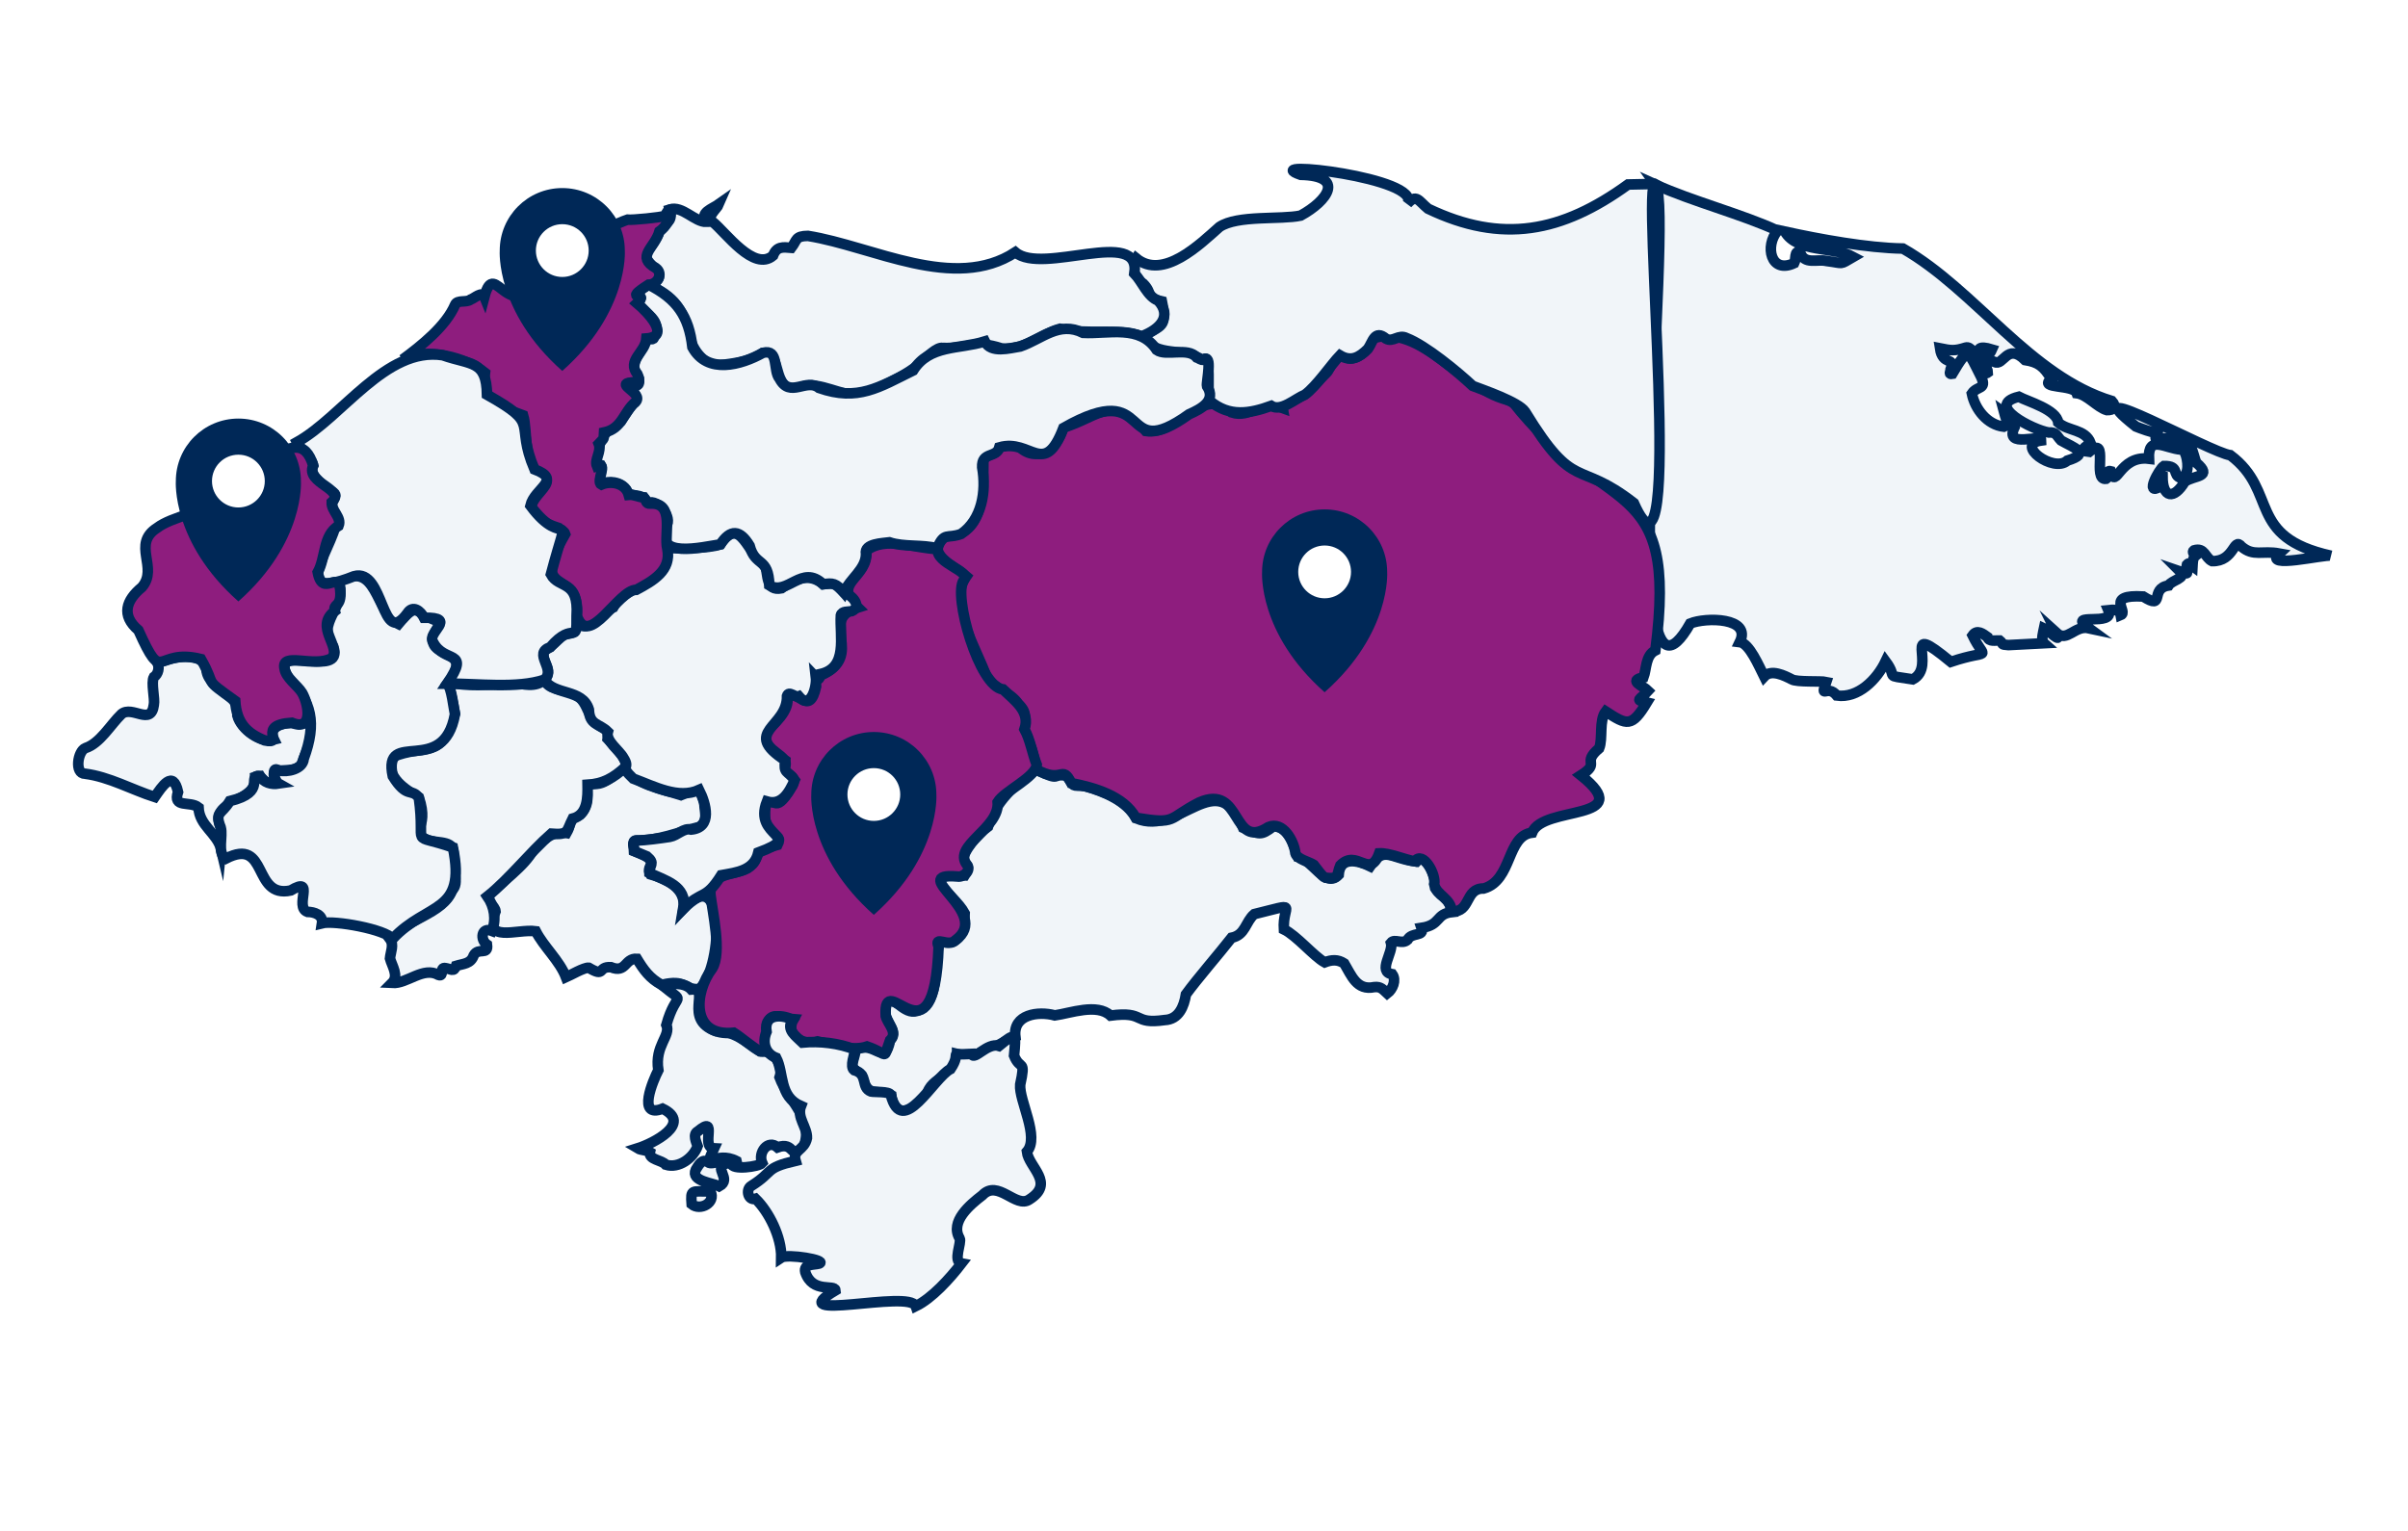 <svg width="4877" height="3101" viewBox="0 0 4877 3101" fill="none" xmlns="http://www.w3.org/2000/svg">
<path d="M1192.28 1960.61C1182.85 1959.85 1154.94 1976.07 1146.26 1979.84C1133.44 1946.27 1101.38 1918.36 1085.16 1886.68C1046.69 1881.4 976.909 1912.7 1003.69 1846.32C1002.93 1836.14 982.567 1821.8 989.356 1813.88C1014.25 1788.23 1063.66 1754.29 1079.88 1721.85C1096.1 1702.61 1120.62 1682.24 1147.4 1687.52C1162.11 1661.5 1142.12 1667.16 1175.69 1649.81C1203.22 1622.27 1178.7 1587.57 1195.68 1584.93C1219.06 1598.13 1246.6 1566.07 1264.32 1555.13C1288.46 1590.59 1340.14 1598.13 1379.37 1610.96C1408.41 1600.02 1414.82 1586.06 1426.51 1625.29C1426.14 1643.77 1435.57 1661.88 1417.46 1675.08C1375.97 1685.26 1332.59 1704.12 1288.09 1702.61C1278.66 1702.99 1284.31 1718.83 1284.31 1724.11C1345.04 1747.12 1304.68 1751.65 1317.13 1771.26C1349.94 1780.31 1391.06 1800.3 1383.89 1840.66C1475.17 1741.08 1461.59 1973.05 1415.2 2003.98C1383.14 2005.11 1389.93 1983.24 1340.14 1995.31C1315.62 1982.11 1303.55 1964.76 1289.97 1942.5C1264.7 1940.99 1268.85 1972.3 1237.17 1959.48C1209.25 1957.97 1226.98 1980.97 1192.28 1960.61Z" fill="#F1F5F9" stroke="#002857" stroke-width="21.384" stroke-miterlimit="10"/>
<path d="M1291.48 2326.48C1322.79 2316.67 1403.13 2275.93 1342.02 2246.14C1289.22 2266.88 1322.79 2188.8 1333.35 2168.06C1325.43 2117.89 1359.37 2098.66 1349.57 2076.4C1369.94 2003.61 1391.81 2037.55 1340.89 1996.06C1359 1992.29 1386.53 1989.65 1400.11 2004.74C1440.85 2000.97 1382.76 2065.09 1449.52 2088.85C1485.35 2088.09 1510.63 2109.97 1538.91 2129.59C1564.56 2127.32 1588.33 2154.86 1578.9 2182.77C1597 2231.43 1650.56 2267.63 1626.8 2325.34C1600.02 2351.75 1610.2 2311.77 1574.75 2324.59C1555.51 2307.62 1534.39 2335.15 1543.82 2356.27C1537.41 2363.82 1480.83 2371.36 1481.58 2357.03C1484.98 2355.52 1494.78 2360.05 1492.14 2352.5C1448.01 2329.49 1423.12 2375.89 1446.13 2326.48C1417.46 2324.97 1456.31 2256.32 1413.31 2292.15C1402.37 2297.81 1410.29 2314.03 1412.93 2321.95C1404.26 2346.09 1374.84 2367.97 1348.44 2359.67C1340.52 2349.86 1312.98 2349.86 1316.38 2334.02C1309.96 2329.87 1298.27 2330.62 1291.48 2326.48ZM1438.96 2413.98C1450.28 2436.61 1418.22 2453.96 1400.86 2439.63C1398.6 2408.7 1400.49 2413.98 1438.96 2413.98ZM1434.06 2354.76C1442.73 2361.93 1471.02 2343.83 1471.78 2357.03C1441.98 2364.95 1483.85 2388.33 1456.69 2403.42C1442.73 2396.26 1398.6 2393.24 1409.16 2369.85C1414.44 2361.55 1421.99 2345.71 1434.06 2354.76Z" fill="#F1F5F9" stroke="#002857" stroke-width="21.384" stroke-miterlimit="10"/>
<path d="M172.374 1567.58C150.497 1567.96 157.286 1521.56 173.128 1515.53C202.548 1506.1 223.671 1468.38 245.925 1446.88C267.801 1428.4 305.897 1471.78 311.555 1428.02C314.195 1415.95 305.52 1382.76 311.555 1371.82C320.607 1365.79 323.625 1352.21 318.721 1342.78C347.387 1332.97 400.948 1317.13 418.298 1351.08C414.149 1396.34 492.226 1405.39 480.911 1450.28C488.454 1477.81 527.682 1505.72 554.839 1498.56C539.374 1468 585.014 1460.46 605.759 1466.87C661.582 1452.16 614.811 1527.6 611.04 1549.1C592.935 1573.62 530.322 1543.82 564.646 1587.95C529.19 1594.74 535.225 1566.83 517.121 1573.62C522.024 1628.68 420.938 1617.37 447.341 1676.96C448.473 1687.9 449.227 1710.91 448.096 1721.47C440.175 1687.53 403.588 1673.57 402.079 1635.85C384.729 1621.9 349.273 1638.49 360.589 1604.54C350.405 1558.15 327.774 1593.98 313.441 1614.73C267.424 1600.02 220.653 1573.62 172.374 1567.58Z" fill="#F1F5F9" stroke="#002857" stroke-width="21.384" stroke-miterlimit="10"/>
<path d="M793.974 1991.54C808.307 1977.2 793.974 1957.21 789.825 1941.75C790.957 1928.92 798.5 1914.21 789.825 1902.52C818.868 1863.67 899.209 1850.85 915.051 1804.07C932.401 1790.12 914.673 1756.17 916.937 1737.31C926.743 1700.35 886.762 1709.78 865.639 1701.86C823.772 1681.11 871.674 1684.51 848.289 1615.48C821.132 1599.64 780.773 1575.12 792.843 1534.39C864.508 1504.59 892.797 1542.31 921.463 1446.13C904.867 1343.91 883.744 1406.14 1038.01 1381.63C1059.14 1386.91 1085.16 1393.32 1102.51 1377.1C1110.43 1397.09 1136.84 1396.72 1154.19 1402.37C1199.07 1416.71 1181.72 1458.95 1223.96 1475.17C1232.26 1479.32 1232.26 1488.75 1230.75 1497.05C1241.69 1508.74 1269.98 1535.52 1267.72 1552.87C1241.69 1577.39 1220.19 1587.95 1190.02 1589.83C1190.4 1614.73 1190.77 1650.56 1159.84 1658.48C1147.02 1683.75 1152.68 1692.05 1116.47 1689.03C1073.09 1727.13 1031.98 1780.31 987.093 1816.14C1001.43 1836.89 1005.57 1863.67 996.145 1885.92C974.646 1877.63 972.005 1904.03 986.339 1913.84C989.356 1936.47 968.988 1918.74 959.558 1935.33C953.523 1953.06 938.436 1952.31 923.726 1956.83C919.577 1970.41 912.787 1962.87 902.226 1961.36C889.402 1958.72 900.34 1979.47 888.27 1975.32C856.964 1957.59 824.903 1993.42 793.974 1991.54Z" fill="#F1F5F9" stroke="#002857" stroke-width="21.384" stroke-miterlimit="10"/>
<path d="M4720.85 1125.9C4708.4 1122.5 4581.29 1153.81 4616.37 1121.37C4581.67 1114.96 4564.31 1128.16 4539.8 1107.41C4523.58 1086.67 4525.84 1137.97 4480.2 1136.83C4465.49 1129.67 4465.49 1108.55 4443.62 1114.96C4438.71 1117.98 4444.37 1123.26 4446.26 1126.27C4440.6 1130.8 4440.98 1140.98 4440.6 1147.4C4435.69 1144 4434.19 1138.34 4429.28 1144C4425.51 1160.22 4438.71 1165.88 4415.7 1157.96C4429.28 1171.54 4398.73 1174.93 4391.94 1186.25C4352.71 1192.28 4386.28 1237.17 4340.64 1208.5C4262.19 1203.97 4311.98 1239.43 4295 1246.22C4292.74 1234.53 4279.54 1234.9 4270.11 1236.03C4285.2 1271.49 4182.23 1237.92 4230.13 1272.62C4202.22 1266.59 4186.38 1301.66 4165.25 1282.43C4177.7 1307.7 4148.28 1276.02 4139.98 1272.62C4138.47 1280.16 4132.82 1296.76 4139.98 1303.17L4067.56 1306.95C4050.21 1305.81 4059.26 1305.06 4049.83 1297.52C4042.29 1297.14 4027.96 1300.91 4025.32 1290.73C4015.89 1283.94 4004.19 1274.51 3995.14 1287.33C4021.17 1341.27 4034.37 1312.98 3951.01 1340.89C3845.02 1253.76 3925.74 1349.19 3874.07 1376.35C3811.83 1366.54 3846.15 1376.35 3819 1339.76C3801.27 1377.1 3763.17 1415.2 3720.17 1409.16C3700.56 1385.02 3685.85 1419.35 3698.68 1381.63C3688.49 1379.36 3638.33 1382.38 3628.9 1376.35C3614.19 1368.8 3587.41 1355.22 3573.07 1370.69C3562.51 1349.57 3542.9 1303.17 3523.66 1300.91C3548.18 1250.37 3454.64 1250.37 3423.33 1263.19C3264.91 1540.8 3392.02 428.482 3353.17 374.167C3425.97 407.359 3528.57 434.139 3600.23 467.332C3573.83 497.884 3585.9 555.97 3634.18 532.962C3637.57 526.927 3633.42 505.805 3645.87 511.085C3654.17 537.111 3679.82 524.287 3699.43 528.813C3736.39 533.339 3723.95 537.488 3753.37 520.515C3713.76 499.015 3640.59 512.594 3614.94 469.218C3685.85 484.682 3781.66 502.41 3854.08 503.541C4000.8 587.276 4111.69 762.29 4277.28 812.456C4287.84 824.148 4281.05 831.315 4267.09 830.938C4247.48 825.28 4227.11 799.254 4205.99 796.614C4199.58 778.132 4126.4 788.316 4154.69 767.948C4139.23 741.922 4127.53 733.624 4101.51 729.475C4064.92 693.265 4057.38 743.054 4039.65 733.247C4007.97 723.063 4025.32 728.721 4034.37 707.976C3979.68 691.379 4026.07 738.15 4026.07 754.747C4010.98 766.439 4002.69 698.546 3981.19 704.204C3958.56 711.37 3951.77 710.239 3929.14 705.712C3934.42 742.299 3960.82 721.554 3950.63 748.334C3950.63 753.238 3945.73 758.896 3954.03 757.387C3987.6 700.809 3984.96 709.861 4012.87 764.553C4023.81 789.825 4004.57 781.149 3993.63 797.368C4000.05 829.052 4024.94 860.735 4058.51 864.507C4070.2 859.981 4060.4 842.631 4058.51 835.087C4068.32 841.876 4079.26 852.815 4080.39 864.884C4057.76 910.524 4134.7 877.709 4134.32 892.419C4079.25 899.963 4159.22 958.803 4187.13 933.155C4236.54 918.067 4199.2 906.752 4174.31 892.419C4164.88 882.612 4165.25 875.068 4149.03 876.2C4118.48 871.297 4017.77 821.131 4088.68 803.781C4107.17 813.587 4165.63 829.806 4168.65 856.209C4188.64 873.937 4223.34 869.033 4234.28 897.7C4223.72 905.62 4208.63 913.164 4231.26 915.427C4273.51 879.595 4236.16 974.268 4265.58 970.119C4272.37 965.97 4264.83 952.014 4274.64 954.654C4285.95 994.259 4291.99 921.839 4352.34 929.383C4350.07 879.972 4385.53 908.638 4417.59 910.901C4424 909.015 4437.58 906.375 4425.51 917.69C4431.17 931.269 4435.69 962.198 4417.59 968.61C4397.98 962.952 4416.08 943.716 4382.51 944.093C4372.7 950.505 4342.91 1005.57 4374.59 985.961C4368.56 979.549 4368.93 963.33 4379.87 965.216C4379.87 1009.72 4403.26 1011.99 4424.76 976.154C4443.24 962.198 4483.6 967.856 4448.14 937.304C4441.35 921.462 4438.33 883.367 4414.57 902.603C4401.75 894.682 4383.64 880.726 4369.31 892.796C4362.52 888.647 4367.42 882.989 4369.31 877.332C4361.77 877.709 4333.1 867.148 4325.93 864.13C4189.02 755.878 4479.07 918.068 4517.17 922.217C4615.61 996.145 4548.47 1087.42 4720.85 1125.9Z" fill="#F1F5F9" stroke="#002857" stroke-width="21.384" stroke-miterlimit="10"/>
<path d="M2940.91 1847.83C2906.96 1851.6 2919.03 1873.85 2879.05 1879.89C2885.46 1898.37 2859.06 1887.81 2850.76 1904.03C2839.82 1914.21 2824.36 1901.01 2817.19 1910.06C2822.85 1929.3 2788.9 1968.9 2819.83 1973.81C2828.51 1985.88 2820.59 2004.36 2809.65 2012.66C2800.97 2004.74 2796.83 1998.33 2783.25 1999.83C2747.79 2007.38 2737.23 1976.45 2722.52 1951.93C2709.32 1943.26 2696.87 1944.39 2682.92 1949.67C2661.04 1937.6 2625.58 1894.98 2600.31 1882.91C2596.92 1831.23 2634.26 1828.97 2540.34 1851.98C2522.24 1867.44 2522.61 1894.22 2494.32 1899.88C2470.18 1930.81 2425.3 1982.48 2401.91 2014.54C2398.14 2038.68 2387.58 2065.46 2358.91 2066.6C2292.53 2076.03 2321.57 2048.11 2249.15 2057.54C2221.62 2032.27 2168.44 2052.64 2136.38 2057.17C2102.81 2048.11 2051.13 2054.9 2056.41 2100.17C2016.81 2116.76 1982.11 2146.94 1938.73 2135.62C1939.86 2179.75 1882.91 2182.01 1877.63 2218.22C1858.01 2247.27 1811.24 2272.54 1805.21 2219.36C1770.88 2204.27 1758.81 2226.14 1745.23 2179C1717.32 2158.25 1727.13 2159.76 1733.16 2127.7C1769.37 2104.69 1792.38 2163.91 1802.57 2107.71C1823.69 2083.95 1779.94 2066.97 1796.15 2028.88C1804.83 2010.77 1827.08 2052.26 1852.35 2049.25C1903.65 2040.57 1891.96 1955.33 1900.63 1917.61C1885.92 1886.68 1950.8 1948.91 1953.82 1850.47C1931.19 1808.22 1850.85 1769 1953.82 1773.52C1960.98 1761.83 1965.51 1750.51 1947.78 1747.87C1951.93 1722.6 1979.09 1690.17 2000.97 1674.7C2014.92 1626.42 2056.03 1586.82 2099.03 1559.66C2152.59 1584.93 2127.7 1566.07 2160.14 1571.73C2179 1596.62 2166.93 1589.83 2197.86 1592.85C2236.33 1603.79 2281.59 1622.27 2301.58 1658.1C2390.22 1695.07 2465.28 1547.59 2517.71 1676.96C2551.66 1690.54 2552.79 1693.94 2579.19 1673.95C2612.01 1675.83 2619.17 1711.29 2628.6 1735.8C2657.64 1741.09 2683.67 1801.06 2711.2 1772.39C2713.85 1733.92 2751.19 1743.35 2774.95 1755.04C2803.62 1712.42 2815.68 1739.2 2868.87 1745.61C2888.1 1724.11 2910.74 1781.44 2907.34 1800.3C2922.05 1822.93 2931.48 1810.49 2940.91 1847.83Z" fill="#F1F5F9" stroke="#002857" stroke-width="21.384" stroke-miterlimit="10"/>
<path d="M3352.72 1317.66C3332.35 1327.84 3334.99 1355.38 3328.58 1372.35C3295.76 1378.76 3328.2 1389.7 3338.01 1399.51C3319.9 1419.5 3310.48 1417.23 3335.37 1423.27C3304.82 1473.81 3295.39 1469.66 3252.01 1441.37C3238.06 1459.86 3246.73 1496.44 3238.81 1516.06C3201.85 1547.36 3243.34 1544.35 3201.85 1570.75C3318.77 1664.67 3124.9 1630.72 3103.02 1686.92C3050.97 1693.33 3063.42 1783.48 3004.96 1800.08C2966.11 1799.32 2979.68 1849.11 2940.08 1846.47C2938.95 1819.69 2909.15 1814.03 2904.62 1791.4C2909.15 1771.79 2881.99 1722.75 2865.4 1745.01C2845.78 1741.99 2813.72 1727.66 2793.35 1728.79C2774.12 1782.35 2748.09 1718.61 2714.52 1753.31C2706.6 1772.17 2713.77 1781.97 2683.97 1778.2C2677.56 1775.94 2665.11 1757.08 2660.96 1752.17C2651.91 1746.14 2627.02 1740.86 2623.62 1728.79C2620.98 1703.9 2598.35 1662.78 2568.93 1675.61C2493.49 1724.64 2516.88 1586.59 2428.62 1625.82C2363.74 1659.01 2384.86 1670.7 2300.37 1656.75C2275.86 1612.24 2215.88 1595.64 2169.87 1586.59C2149.88 1546.99 2152.89 1589.61 2097.83 1558.3C2096.32 1530.77 2083.49 1500.59 2073.31 1475.7C2074.06 1453.07 2081.98 1444.77 2062.37 1425.91C2048.04 1404.03 2014.85 1394.23 1999.38 1374.99C1978.26 1312.75 1917.53 1222.98 1957.14 1167.54C1933 1146.42 1869.25 1120.77 1915.27 1086.07C1995.99 1087.2 1991.08 986.49 1991.84 929.912C1999 918.974 2022.01 921.237 2023.9 905.772L2057.84 898.228C2094.43 941.982 2141.58 912.561 2153.27 866.545C2227.2 843.914 2254.36 795.634 2320.74 873.334C2384.11 883.141 2436.54 777.906 2494.62 835.616C2532.72 848.063 2553.84 809.59 2597.22 826.186C2596.09 820.528 2639.46 801.669 2642.48 798.652L2686.99 754.898C2694.53 747.732 2705.85 708.127 2723.2 721.706C2740.17 737.925 2780.15 706.619 2776.76 686.628C2880.48 651.172 2960.45 794.125 3062.29 812.23C3250.5 1053.63 3399.87 954.429 3352.72 1317.66Z" fill="#8E1D7E" stroke="#002857" stroke-width="21.384" stroke-miterlimit="10"/>
<path d="M1438.96 1812.75C1435.94 1767.87 1486.49 1773.9 1514.02 1759.19C1547.97 1736.18 1510.25 1729.39 1574.75 1711.66C1590.21 1681.11 1540.05 1707.52 1550.98 1629.06C1569.09 1607.18 1566.45 1655.46 1601.53 1597.38C1624.16 1566.45 1580.4 1570.97 1589.46 1555.13C1601.53 1528.73 1547.21 1525.71 1548.34 1485.35C1566.07 1468.38 1601.15 1439.71 1593.98 1411.05C1616.24 1394.45 1638.87 1453.29 1652.82 1391.06C1647.54 1360.51 1658.86 1386.53 1660.37 1369.18C1756.55 1328.07 1653.58 1256.4 1737.31 1230.75C1682.62 1178.7 1759.19 1173.04 1754.66 1115.71C1792.76 1085.16 1854.24 1111.56 1899.13 1112.32C1895.35 1142.49 1968.15 1156.45 1951.93 1175.31C1929.68 1205.11 1982.86 1392.19 2031.52 1396.72C2054.9 1419.35 2087.34 1441.22 2074.89 1477.43C2086.59 1498.93 2090.74 1526.47 2099.79 1549.48C2097.15 1575.12 2034.16 1602.66 2020.58 1624.91C2025.11 1678.85 1928.55 1713.17 1958.34 1752.02C1967.77 1763.34 1951.18 1778.05 1939.11 1775.79C1833.5 1767.11 2011.53 1849.34 1935.34 1904.78C1921.38 1920.25 1890.83 1894.22 1901.01 1917.61C1891.96 2172.21 1787.86 1954.95 1793.89 2058.67C1797.66 2074.52 1819.54 2091.87 1802.57 2107.71C1787.1 2149.58 1802.19 2136 1756.17 2120.16C1726 2130.34 1685.64 2116.38 1656.22 2109.97C1628.68 2119.78 1588.7 2097.9 1607.18 2064.71C1598.51 2063.96 1588.33 2063.96 1580.03 2060.56C1532.13 2046.23 1568.33 2140.15 1539.67 2129.96C1523.45 2121.66 1501.2 2101.67 1486.11 2092.24C1399.73 2101.3 1404.64 2011.9 1442.73 1961.74C1462.35 1930.05 1442.73 1846.32 1438.96 1812.75Z" fill="#8E1D7E" stroke="#002857" stroke-width="21.384" stroke-miterlimit="10"/>
<path d="M2300.83 523.155C2355.52 568.418 2430.2 494.867 2469.81 459.788C2506.39 435.271 2593.9 445.455 2634.26 436.78C2688.95 406.982 2725.54 356.063 2634.26 354.177C2542.6 322.116 2882.82 360.212 2850.39 412.64C2868.87 392.272 2872.64 406.605 2892.25 422.824C3042 494.489 3163.07 471.104 3297.35 373.79L3352.8 372.659C3321.87 353.799 3414.65 1257.53 3309.04 1019.15C3193.62 929.006 3190.61 1000.67 3088.77 833.956C3075.57 814.342 3004.28 790.202 2982.78 781.904C2952.6 753.615 2887.35 699.678 2848.88 684.968C2832.28 676.292 2821.72 694.397 2807.01 686.099C2784 666.863 2780.23 693.266 2770.42 706.844C2752.7 724.572 2736.1 733.247 2713.85 720.046C2696.12 738.528 2665.94 783.036 2642.93 799.632C2623.32 807.553 2594.65 834.71 2574.66 822.263C2530.91 838.105 2489.8 845.271 2450.57 812.456C2442.65 799.632 2455.85 709.108 2435.86 729.853C2396.26 701.564 2343.83 726.835 2312.9 681.196C2353.63 658.565 2363.82 663.845 2353.26 610.662C2318.93 603.119 2335.91 595.198 2315.54 574.83C2295.92 562.383 2290.64 538.243 2300.83 523.155Z" fill="#F1F5F9" stroke="#002857" stroke-width="21.384" stroke-miterlimit="10"/>
<path d="M2084.7 2430.2C2057.54 2449.06 2020.96 2388.33 1989.65 2421.53C1965.13 2440.39 1923.27 2474.71 1943.63 2509.03C1948.16 2517.33 1929.3 2556.18 1947.41 2559.58C1923.64 2590.51 1887.43 2630.49 1854.62 2646.33C1842.93 2612 1578.9 2681.41 1692.05 2614.27C1690.92 2601.07 1645.66 2621.43 1630.95 2577.3C1627.18 2559.95 1648.3 2562.97 1659.24 2559.95C1676.59 2553.16 1594.74 2539.59 1582.29 2547.88C1583.04 2506.39 1557.4 2455.1 1530.24 2428.69C1515.53 2433.22 1509.49 2409.83 1521.56 2402.67C1569.09 2372.87 1546.84 2366.83 1611.33 2351.75C1604.54 2329.12 1629.06 2331.38 1634.34 2305.73C1635.1 2283.48 1613.22 2263.86 1622.27 2240.85C1577.01 2221.24 1588.33 2174.47 1572.11 2143.16C1549.48 2134.49 1543.44 2111.86 1552.49 2090.36C1545.7 2049.62 1590.59 2056.79 1605.3 2066.6C1590.97 2086.21 1612.84 2099.79 1625.29 2112.24C1659.61 2108.84 1699.22 2113.37 1732.03 2126.57C1730.9 2135.62 1720.72 2160.89 1729.77 2168.06C1759.57 2176.36 1742.59 2203.14 1764.09 2211.43C1770.13 2212.94 1801.06 2210.68 1804.08 2218.22C1827.46 2307.62 1890.83 2183.15 1925.15 2165.8C1950.8 2127.32 1914.21 2138.26 1968.15 2135.24C1972.68 2149.95 1999.46 2111.48 2023.22 2119.02C2058.67 2089.6 2057.92 2094.88 2053.77 2138.64C2066.22 2169.94 2077.91 2143.92 2066.22 2197.48C2063.58 2229.92 2106.2 2303.47 2079.8 2333.27C2083.57 2365.33 2137.88 2396.63 2084.7 2430.2Z" fill="#F1F5F9" stroke="#002857" stroke-width="21.384" stroke-miterlimit="10"/>
<path d="M1102.51 1377.1C1123.63 1356.73 1093.08 1339.76 1102.51 1318.26C1113.45 1312.6 1132.69 1295.25 1140.61 1285.07C1173.05 1283.94 1166.63 1273 1167.39 1246.97C1174.93 1300.53 1222.08 1238.68 1242.07 1230.38C1268.85 1179.83 1363.9 1183.98 1350.32 1110.43C1377.48 1110.43 1433.68 1111.94 1458.95 1102.89C1499.69 1039.52 1515.91 1129.29 1549.48 1144C1556.26 1164.37 1550.23 1198.32 1582.67 1191.9C1608.32 1172.67 1638.87 1159.47 1667.53 1183.61C1692.05 1180.97 1688.66 1179.83 1709.4 1200.2C1724.11 1204.35 1747.5 1228.49 1724.87 1238.3C1717.7 1239.81 1705.25 1237.54 1702.99 1246.6C1700.35 1289.22 1718.45 1353.34 1660.75 1365.79C1659.24 1371.44 1659.61 1379.74 1652.45 1372.2C1654.71 1391.81 1641.89 1439.34 1617.75 1410.67C1609.83 1413.69 1597.76 1398.6 1593.98 1409.92C1595.49 1474.04 1500.82 1481.96 1590.21 1540.42C1586.44 1568.33 1594.74 1560.04 1609.45 1580.4C1598.13 1606.05 1583.04 1632.46 1553.25 1623.78C1524.2 1698.09 1631.7 1691.67 1535.9 1727.13C1527.22 1764.09 1492.14 1767.49 1460.84 1773.15C1428.02 1825.2 1422.74 1802.57 1384.65 1840.66C1391.81 1794.27 1347.3 1784.08 1315.24 1768.62C1314.49 1752.02 1328.07 1750.14 1310.34 1735.05L1285.07 1724.49C1285.07 1718.45 1278.66 1702.24 1289.97 1702.99C1308.83 1702.24 1337.12 1698.46 1356.73 1695.45C1372.2 1692.81 1384.65 1676.59 1399.73 1680.74C1443.49 1676.59 1429.91 1628.31 1415.95 1600.4C1373.33 1619.63 1325.43 1593.23 1282.43 1577.39C1252.25 1548.72 1278.28 1559.66 1262.82 1535.52C1254.89 1520.43 1225.85 1501.2 1231.13 1482.71C1213.78 1465.36 1193.79 1469.89 1192.66 1437.45C1179.83 1394.83 1122.13 1409.54 1102.51 1377.1Z" fill="#F1F5F9" stroke="#002857" stroke-width="21.384" stroke-miterlimit="10"/>
<path d="M652.153 1870.46C654.793 1853.49 636.311 1847.45 622.733 1847.45C594.821 1837.27 640.083 1773.52 588.786 1804.08C510.332 1821.05 544.278 1694.69 457.149 1739.58C439.044 1727.51 452.245 1694.69 446.965 1676.21C434.14 1644.15 448.851 1650.56 465.447 1623.03C542.77 1604.17 497.885 1570.98 526.173 1571.73C533.717 1585.69 549.559 1589.83 564.269 1587.57C555.594 1582.67 548.427 1550.23 564.269 1560.79C581.242 1565.32 613.68 1558.53 615.189 1537.03C641.969 1464.23 631.031 1420.86 584.637 1374.46C538.243 1295.25 697.793 1379.37 675.161 1310.34C636.689 1261.68 704.582 1229.25 686.1 1178.7C764.554 1131.18 759.651 1242.45 806.799 1264.32C849.798 1212.65 837.728 1245.09 893.929 1260.55C829.053 1346.55 973.892 1299.78 905.999 1385.4C914.674 1393.32 918.823 1435.94 921.463 1446.88C898.455 1575.88 774.361 1474.42 795.483 1572.48C824.527 1619.25 832.825 1595.49 848.289 1616.24C862.999 1722.98 826.035 1685.26 917.314 1716.95C945.226 1851.98 865.64 1826.71 795.106 1902.14C781.528 1882.91 677.425 1864.05 652.153 1870.46Z" fill="#F1F5F9" stroke="#002857" stroke-width="21.384" stroke-miterlimit="10"/>
<path d="M1356.36 424.333C1382.01 416.035 1407.28 450.359 1431.04 449.604C1415.57 430.745 1441.98 423.579 1456.31 413.395C1452.54 422.447 1427.64 442.438 1443.49 449.604C1469.89 470.727 1526.84 551.067 1565.69 517.875C1572.86 499.016 1585.31 500.524 1602.66 502.033C1614.73 486.191 1610.2 478.27 1636.23 477.893C1768.24 499.015 1932.32 592.18 2056.41 511.085C2111.48 558.234 2312.14 458.657 2297.43 554.084C2313.27 570.303 2324.21 601.233 2345.34 608.776C2374.38 640.083 2350.24 666.863 2312.52 681.196C2259.34 663.845 2201.25 679.31 2146.56 666.108C2107.33 677.047 2071.12 711.748 2028.12 705.713C1973.43 687.985 1964.76 706.467 1909.31 704.958C1897.62 702.318 1875.74 724.949 1868.2 731.361C1846.7 755.878 1756.55 802.649 1725.24 799.632C1690.17 795.86 1644.15 767.194 1613.97 789.071C1560.04 789.825 1586.44 710.993 1544.95 715.142C1517.41 734.379 1475.55 738.151 1442.35 741.168C1362.39 693.643 1425 625.372 1312.23 576.716C1365.79 560.874 1306.19 538.62 1306.95 513.726C1320.15 498.638 1331.84 480.156 1338.63 461.674C1354.85 448.85 1362.01 445.455 1356.36 424.333Z" fill="#F1F5F9" stroke="#002857" stroke-width="21.384" stroke-miterlimit="10"/>
<path d="M1312.98 576.339C1370.69 605.382 1395.21 640.46 1402.37 703.45C1432.55 758.896 1500.82 739.66 1545.33 714.766C1578.52 706.468 1564.94 750.975 1578.9 767.194C1600.02 807.553 1633.21 765.308 1658.86 786.054C1737.69 813.588 1780.31 784.545 1849.34 750.598C1882.53 697.792 1942.5 707.976 1994.55 691.757C2006.62 716.652 2044.72 705.336 2066.6 701.941C2110.35 686.854 2144.67 649.89 2193.71 674.407C2245.38 677.047 2308.75 657.056 2342.7 709.108C2361.93 722.687 2405.68 702.696 2423.79 724.195C2427.56 725.327 2433.6 730.607 2436.61 728.722C2457.36 714.766 2442.65 774.361 2444.53 782.282C2464.15 812.079 2432.09 828.676 2408.33 839.237C2261.6 944.094 2340.81 760.782 2153.73 867.148C2114.5 969.365 2088.1 887.894 2023.97 906.376C2017.94 928.63 1987.76 914.674 1989.27 946.734C1997.95 995.391 1988.9 1052.35 1946.65 1081.77C1917.61 1092.33 1912.7 1076.86 1897.99 1110.81C1868.57 1102.89 1830.48 1108.55 1801.43 1098.74C1788.23 1100.63 1749.38 1101 1753.91 1122.13C1754.29 1153.05 1721.09 1172.67 1709.02 1200.2C1692.81 1181.34 1687.15 1180.97 1667.16 1183.61C1624.16 1142.12 1594.74 1208.12 1558.15 1185.87C1556.26 1127.03 1529.86 1149.66 1518.17 1105.53C1498.56 1073.09 1479.7 1071.58 1458.95 1102.89C1420.86 1108.55 1324.67 1133.06 1349.19 1065.92C1362.77 1048.57 1332.59 1010.48 1311.85 1018.78C1298.65 994.26 1274.88 1012.36 1267.72 991.242C1256.03 975.778 1233.77 973.514 1216.8 980.681C1207.37 976.909 1222.08 950.883 1216.8 941.831C1210.76 939.568 1208.12 947.489 1204.73 937.682C1219.06 887.516 1212.27 883.744 1257.53 853.193C1271.49 825.658 1309.59 800.009 1265.08 780.773C1275.26 758.519 1292.99 799.632 1293.74 767.572C1268.85 736.265 1300.53 716.652 1308.08 684.968C1312.23 686.1 1325.8 690.626 1324.3 682.328C1342.78 648.381 1306.95 636.688 1289.22 613.68C1318.26 587.654 1255.65 612.926 1312.98 576.339Z" fill="#F1F5F9" stroke="#002857" stroke-width="21.384" stroke-miterlimit="10"/>
<path d="M815.474 728.344C852.815 700.81 903.358 660.828 921.84 617.075C926.366 606.891 944.848 613.68 953.146 606.891C961.067 604.251 976.154 589.163 981.058 601.233C1003.31 516.366 1027.83 675.916 1113.45 549.936C1122.5 544.655 1136.08 538.998 1127.41 526.55C1150.41 535.226 1243.2 500.525 1200.96 478.648C1197.94 476.385 1187.38 468.841 1193.79 465.447C1221.32 471.104 1246.6 452.999 1270.74 445.079C1280.17 446.21 1339.01 440.552 1346.93 437.158C1363.52 402.457 1364.65 448.473 1335.61 468.841C1325.8 502.788 1286.95 519.761 1328.45 543.147C1344.29 554.839 1331.09 576.716 1313.73 576.716C1256.4 613.303 1319.02 588.409 1290.35 614.435C1312.23 632.917 1359.37 681.951 1309.21 685.722C1306.95 714.766 1268.85 729.853 1291.1 758.142C1297.52 770.966 1295.63 790.58 1279.03 774.738C1243.96 778.133 1303.93 795.86 1287.33 814.342C1262.44 834.71 1260.93 868.28 1223.21 876.201C1222.08 891.288 1225.47 885.63 1212.65 899.209C1218.68 914.674 1203.6 931.27 1208.88 944.094C1232.64 935.042 1206.24 975.778 1217.93 981.813C1238.3 973.137 1266.96 979.172 1273.38 1002.56C1284.31 1001.43 1293.74 1007.84 1304.68 1007.84C1308.83 1012.74 1307.7 1021.42 1316.75 1020.29C1367.67 1017.65 1344.29 1081.39 1351.45 1111.56C1360.51 1156.07 1322.41 1176.82 1288.84 1194.92C1252.25 1194.54 1192.66 1315.62 1168.52 1248.11C1176.06 1146.64 1068.19 1214.91 1144.76 1081.77C1142.87 1075.73 1135.33 1074.22 1131.55 1069.7C1004.44 1028.21 1142.87 986.339 1098.36 962.199C1058 945.226 1069.32 873.561 1059.51 841.5C1013.12 824.149 974.268 813.965 982.189 755.124C943.716 724.195 862.245 702.696 815.474 728.344Z" fill="#8E1D7E" stroke="#002857" stroke-width="21.384" stroke-miterlimit="10"/>
<path d="M600.855 896.192C694.02 844.517 781.15 702.319 896.568 719.669C954.278 740.037 985.207 729.099 986.338 799.632C1098.36 862.622 1041.03 853.193 1082.52 950.883C1139.48 972.383 1082.52 988.979 1074.22 1024.43C1145.51 1120.62 1156.07 1011.61 1115.71 1163.62C1131.55 1193.41 1172.67 1173.8 1167.76 1247.35C1168.52 1310.72 1162.48 1255.27 1114.58 1311.09C1077.99 1323.92 1127.03 1355.23 1102.51 1377.1C1046.69 1395.58 967.479 1384.65 905.621 1385.02C954.278 1313.36 899.963 1346.17 876.955 1300.53C863.376 1281.3 928.629 1250.37 858.85 1251.5C852.061 1237.92 836.219 1225.1 825.28 1242.07C771.343 1316.38 779.264 1149.66 717.028 1167.39C559.742 1230 710.239 1070.07 676.292 1036.5C661.205 1005.95 701.187 1007.08 660.451 990.111C650.644 976.909 625.372 962.199 634.048 943.34C636.311 935.419 603.496 902.604 600.855 896.192Z" fill="#F1F5F9" stroke="#002857" stroke-width="21.384" stroke-miterlimit="10"/>
<path d="M318.344 1069.32C347.387 1047.06 414.149 1035.75 445.455 1016.89C500.147 994.259 602.741 836.596 634.425 943.339C617.829 979.171 701.187 990.864 671.766 1017.64C671.012 1035.37 692.511 1048.2 685.722 1065.17C653.661 1084.41 660.074 1129.67 643.477 1159.47C654.039 1213.78 688.362 1148.15 689.494 1202.46C689.871 1230.75 674.029 1222.46 678.178 1237.92C635.557 1269.6 692.889 1311.85 671.766 1333.35C636.311 1353.72 568.04 1319.39 576.339 1354.85C578.979 1373.33 602.741 1388.79 611.794 1403.5C624.995 1426.14 635.179 1482.71 591.049 1464.23C516.743 1469.13 579.356 1509.12 535.98 1500.06C499.016 1485.35 479.025 1463.48 476.385 1420.1C407.737 1370.69 440.929 1394.83 406.983 1335.23C312.686 1311.85 332.3 1392.19 280.248 1276.77C244.793 1246.6 255.354 1216.04 287.415 1189.64C321.739 1150.04 265.915 1102.51 318.344 1069.32Z" fill="#8E1D7E" stroke="#002857" stroke-width="21.384" stroke-miterlimit="10"/>
<g filter="url(#filter0_d_202_189)">
<circle cx="2683.01" cy="1109.01" r="57.926" fill="white"/>
<path d="M2809.47 1108.65C2809.47 1038.71 2752.76 982 2682.82 982C2612.88 982 2556.12 1038.71 2556.12 1108.65C2556.12 1108.65 2547.28 1232.58 2682.77 1352.49C2818.3 1232.58 2809.47 1108.65 2809.47 1108.65ZM2682.81 1162.12C2653.28 1162.12 2629.34 1138.18 2629.34 1108.65C2629.34 1079.12 2653.28 1055.18 2682.81 1055.18C2712.34 1055.18 2736.28 1079.12 2736.28 1108.65C2736.28 1138.18 2712.29 1162.12 2682.81 1162.12Z" fill="#002857"/>
</g>
<g filter="url(#filter1_d_202_189)">
<circle cx="483.013" cy="925.013" r="57.926" fill="white"/>
<path d="M609.47 924.65C609.47 854.713 552.757 798 482.82 798C412.883 798 356.118 854.713 356.118 924.65C356.118 924.65 347.284 1048.58 482.768 1168.49C618.304 1048.58 609.47 924.65 609.47 924.65ZM482.81 978.122C453.278 978.122 429.338 954.183 429.338 924.65C429.338 895.118 453.278 871.178 482.81 871.178C512.343 871.178 536.282 895.118 536.282 924.65C536.282 954.183 512.29 978.122 482.81 978.122Z" fill="#002857"/>
</g>
<g filter="url(#filter2_d_202_189)">
<circle cx="1139.01" cy="458.013" r="57.926" fill="white"/>
<path d="M1265.47 457.65C1265.47 387.713 1208.76 331 1138.82 331C1068.88 331 1012.12 387.713 1012.12 457.65C1012.12 457.65 1003.28 581.582 1138.77 701.489C1274.3 581.582 1265.47 457.65 1265.47 457.65ZM1138.81 511.122C1109.28 511.122 1085.34 487.183 1085.34 457.65C1085.34 428.118 1109.28 404.178 1138.81 404.178C1168.34 404.178 1192.28 428.118 1192.28 457.65C1192.28 487.183 1168.29 511.122 1138.81 511.122Z" fill="#002857"/>
</g>
<g filter="url(#filter3_d_202_189)">
<circle cx="1770.01" cy="1560.01" r="57.926" fill="white"/>
<path d="M1896.47 1559.65C1896.47 1489.71 1839.76 1433 1769.82 1433C1699.88 1433 1643.12 1489.71 1643.12 1559.65C1643.12 1559.65 1634.28 1683.58 1769.77 1803.49C1905.3 1683.58 1896.47 1559.65 1896.47 1559.65ZM1769.81 1613.12C1740.28 1613.12 1716.34 1589.18 1716.34 1559.65C1716.34 1530.12 1740.28 1506.18 1769.81 1506.18C1799.34 1506.18 1823.28 1530.12 1823.28 1559.65C1823.28 1589.18 1799.29 1613.12 1769.81 1613.12Z" fill="#002857"/>
</g>
<defs>
<filter id="filter0_d_202_189" x="2526" y="982" width="313.588" height="450.489" filterUnits="userSpaceOnUse" color-interpolation-filters="sRGB">
<feFlood flood-opacity="0" result="BackgroundImageFix"/>
<feColorMatrix in="SourceAlpha" type="matrix" values="0 0 0 0 0 0 0 0 0 0 0 0 0 0 0 0 0 0 127 0" result="hardAlpha"/>
<feOffset dy="50"/>
<feGaussianBlur stdDeviation="15"/>
<feComposite in2="hardAlpha" operator="out"/>
<feColorMatrix type="matrix" values="0 0 0 0 0 0 0 0 0 0 0 0 0 0 0 0 0 0 0.3 0"/>
<feBlend mode="normal" in2="BackgroundImageFix" result="effect1_dropShadow_202_189"/>
<feBlend mode="normal" in="SourceGraphic" in2="effect1_dropShadow_202_189" result="shape"/>
</filter>
<filter id="filter1_d_202_189" x="326" y="798" width="313.587" height="450.489" filterUnits="userSpaceOnUse" color-interpolation-filters="sRGB">
<feFlood flood-opacity="0" result="BackgroundImageFix"/>
<feColorMatrix in="SourceAlpha" type="matrix" values="0 0 0 0 0 0 0 0 0 0 0 0 0 0 0 0 0 0 127 0" result="hardAlpha"/>
<feOffset dy="50"/>
<feGaussianBlur stdDeviation="15"/>
<feComposite in2="hardAlpha" operator="out"/>
<feColorMatrix type="matrix" values="0 0 0 0 0 0 0 0 0 0 0 0 0 0 0 0 0 0 0.3 0"/>
<feBlend mode="normal" in2="BackgroundImageFix" result="effect1_dropShadow_202_189"/>
<feBlend mode="normal" in="SourceGraphic" in2="effect1_dropShadow_202_189" result="shape"/>
</filter>
<filter id="filter2_d_202_189" x="982" y="331" width="313.587" height="450.489" filterUnits="userSpaceOnUse" color-interpolation-filters="sRGB">
<feFlood flood-opacity="0" result="BackgroundImageFix"/>
<feColorMatrix in="SourceAlpha" type="matrix" values="0 0 0 0 0 0 0 0 0 0 0 0 0 0 0 0 0 0 127 0" result="hardAlpha"/>
<feOffset dy="50"/>
<feGaussianBlur stdDeviation="15"/>
<feComposite in2="hardAlpha" operator="out"/>
<feColorMatrix type="matrix" values="0 0 0 0 0 0 0 0 0 0 0 0 0 0 0 0 0 0 0.3 0"/>
<feBlend mode="normal" in2="BackgroundImageFix" result="effect1_dropShadow_202_189"/>
<feBlend mode="normal" in="SourceGraphic" in2="effect1_dropShadow_202_189" result="shape"/>
</filter>
<filter id="filter3_d_202_189" x="1613" y="1433" width="313.587" height="450.489" filterUnits="userSpaceOnUse" color-interpolation-filters="sRGB">
<feFlood flood-opacity="0" result="BackgroundImageFix"/>
<feColorMatrix in="SourceAlpha" type="matrix" values="0 0 0 0 0 0 0 0 0 0 0 0 0 0 0 0 0 0 127 0" result="hardAlpha"/>
<feOffset dy="50"/>
<feGaussianBlur stdDeviation="15"/>
<feComposite in2="hardAlpha" operator="out"/>
<feColorMatrix type="matrix" values="0 0 0 0 0 0 0 0 0 0 0 0 0 0 0 0 0 0 0.3 0"/>
<feBlend mode="normal" in2="BackgroundImageFix" result="effect1_dropShadow_202_189"/>
<feBlend mode="normal" in="SourceGraphic" in2="effect1_dropShadow_202_189" result="shape"/>
</filter>
</defs>
</svg>
